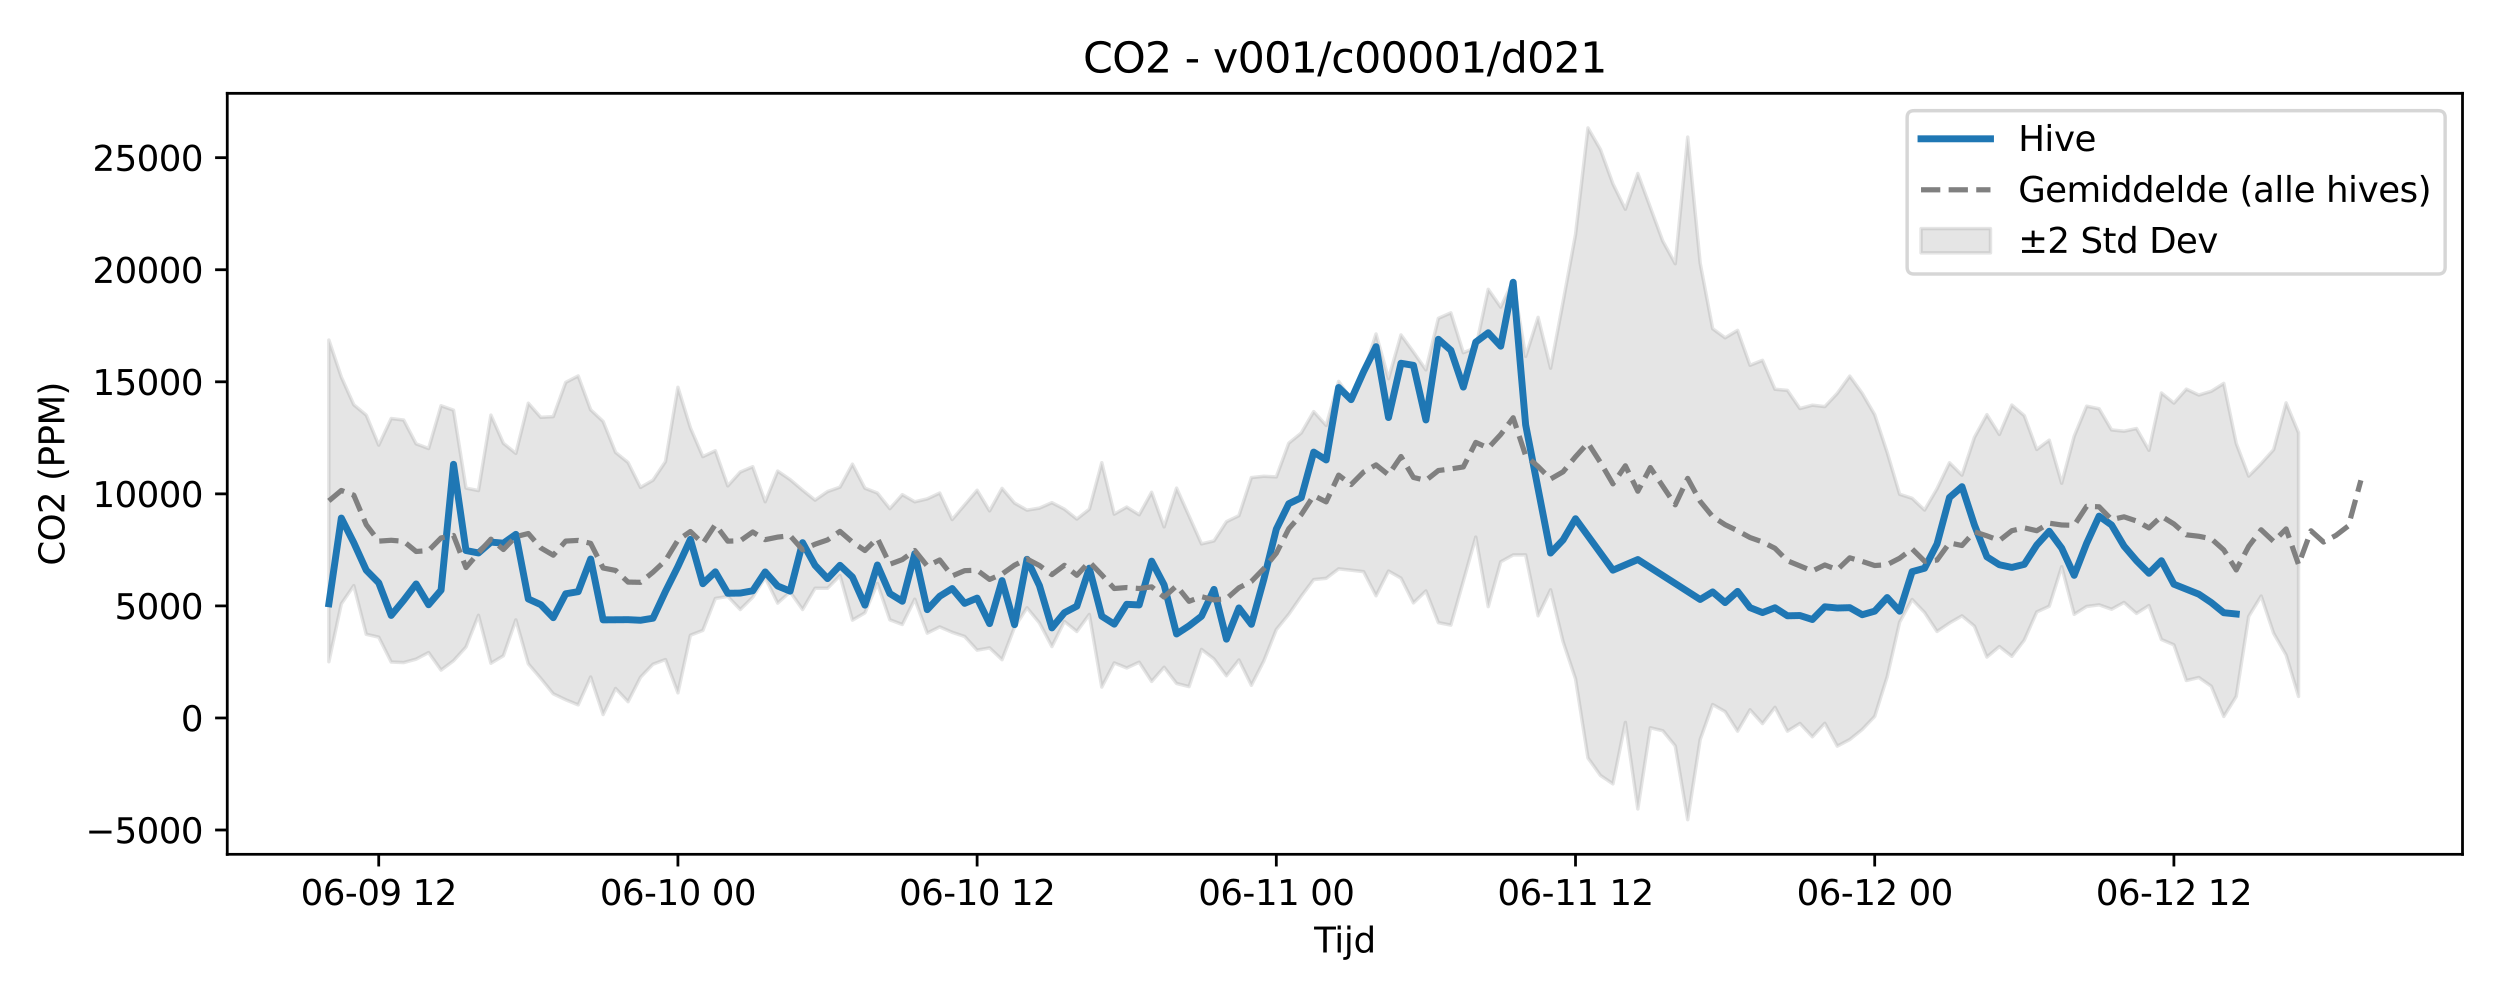 <?xml version="1.0" encoding="utf-8" standalone="no"?>
<!DOCTYPE svg PUBLIC "-//W3C//DTD SVG 1.1//EN"
  "http://www.w3.org/Graphics/SVG/1.1/DTD/svg11.dtd">
<svg xmlns:xlink="http://www.w3.org/1999/xlink" width="720pt" height="288pt" viewBox="0 0 720 288" xmlns="http://www.w3.org/2000/svg" version="1.1">
 <defs>
  <style type="text/css">*{stroke-linejoin: round; stroke-linecap: butt}</style>
 </defs>
 <g id="figure_1">
  <g id="patch_1">
   <path d="M 0 288 
L 720 288 
L 720 0 
L 0 0 
z
" style="fill: #ffffff"/>
  </g>
  <g id="axes_1">
   <g id="patch_2">
    <path d="M 65.45 246.04 
L 709.2 246.04 
L 709.2 26.88 
L 65.45 26.88 
z
" style="fill: #ffffff"/>
   </g>
   <g id="FillBetweenPolyCollection_1">
    <defs>
     <path id="m3c3fbca72d" d="M 94.711 -190.072 
L 94.711 -97.417 
L 98.302 -114.088 
L 101.892 -119.336 
L 105.482 -105.314 
L 109.073 -104.504 
L 112.663 -97.335 
L 116.253 -97.177 
L 119.844 -98.163 
L 123.434 -100.057 
L 127.025 -95.012 
L 130.615 -97.695 
L 134.205 -101.659 
L 137.796 -110.799 
L 141.386 -96.98 
L 144.976 -99.143 
L 148.567 -109.472 
L 152.157 -96.816 
L 155.747 -92.606 
L 159.338 -88.187 
L 162.928 -86.468 
L 166.518 -84.993 
L 170.109 -93.028 
L 173.699 -82.207 
L 177.289 -89.719 
L 180.88 -85.913 
L 184.47 -92.959 
L 188.06 -96.705 
L 191.651 -98.048 
L 195.241 -88.462 
L 198.832 -105.051 
L 202.422 -106.446 
L 206.012 -115.63 
L 209.603 -116.232 
L 213.193 -112.45 
L 216.783 -115.993 
L 220.374 -121.655 
L 223.964 -114.295 
L 227.554 -117.542 
L 231.145 -112.461 
L 234.735 -118.574 
L 238.325 -118.573 
L 241.916 -122.231 
L 245.506 -109.398 
L 249.096 -111.501 
L 252.687 -119.966 
L 256.277 -109.494 
L 259.868 -108.139 
L 263.458 -115.425 
L 267.048 -105.657 
L 270.639 -107.45 
L 274.229 -105.893 
L 277.819 -104.692 
L 281.41 -100.757 
L 285 -101.395 
L 288.59 -98.008 
L 292.181 -107.343 
L 295.771 -112.953 
L 299.361 -108.597 
L 302.952 -101.781 
L 306.542 -109.017 
L 310.132 -106.128 
L 313.723 -111.037 
L 317.313 -90.12 
L 320.904 -97.076 
L 324.494 -95.622 
L 328.084 -97.276 
L 331.675 -91.741 
L 335.265 -95.83 
L 338.855 -91.153 
L 342.446 -90.254 
L 346.036 -100.965 
L 349.626 -98.223 
L 353.217 -93.38 
L 356.807 -97.934 
L 360.397 -90.638 
L 363.988 -97.667 
L 367.578 -106.684 
L 371.168 -111.089 
L 374.759 -116.275 
L 378.349 -121.079 
L 381.939 -121.437 
L 385.53 -124.173 
L 389.12 -123.781 
L 392.711 -123.364 
L 396.301 -116.416 
L 399.891 -123.534 
L 403.482 -121.498 
L 407.072 -114.367 
L 410.662 -117.801 
L 414.253 -108.666 
L 417.843 -107.972 
L 421.433 -120.616 
L 425.024 -133.316 
L 428.614 -113.282 
L 432.204 -126.2 
L 435.795 -128.179 
L 439.385 -128.191 
L 442.975 -110.651 
L 446.566 -118.142 
L 450.156 -103.223 
L 453.747 -92.496 
L 457.337 -69.696 
L 460.927 -64.666 
L 464.518 -62.239 
L 468.108 -79.957 
L 471.698 -55.011 
L 475.289 -78.392 
L 478.879 -77.546 
L 482.469 -73.177 
L 486.06 -51.922 
L 489.65 -75.005 
L 493.24 -85.092 
L 496.831 -83.055 
L 500.421 -77.421 
L 504.011 -83.582 
L 507.602 -79.598 
L 511.192 -84.281 
L 514.782 -77.422 
L 518.373 -79.65 
L 521.963 -75.801 
L 525.554 -79.687 
L 529.144 -73.108 
L 532.734 -75.015 
L 536.325 -77.904 
L 539.915 -81.676 
L 543.505 -93.076 
L 547.096 -108.819 
L 550.686 -115.348 
L 554.276 -111.6 
L 557.867 -106.134 
L 561.457 -108.563 
L 565.047 -110.634 
L 568.638 -107.655 
L 572.228 -98.771 
L 575.818 -101.799 
L 579.409 -98.973 
L 582.999 -103.654 
L 586.59 -111.756 
L 590.18 -113.401 
L 593.77 -124.785 
L 597.361 -111.068 
L 600.951 -113.334 
L 604.541 -113.804 
L 608.132 -112.538 
L 611.722 -114.497 
L 615.312 -111.329 
L 618.903 -113.607 
L 622.493 -103.821 
L 626.083 -102.284 
L 629.674 -92.008 
L 633.264 -92.876 
L 636.854 -90.359 
L 640.445 -81.656 
L 644.035 -87.412 
L 647.625 -110.474 
L 651.216 -116.336 
L 654.806 -105.604 
L 658.397 -99.359 
L 661.987 -87.419 
L 661.987 -163.343 
L 661.987 -163.343 
L 658.397 -171.972 
L 654.806 -158.506 
L 651.216 -154.507 
L 647.625 -150.89 
L 644.035 -160.303 
L 640.445 -177.587 
L 636.854 -175.318 
L 633.264 -174.232 
L 629.674 -175.935 
L 626.083 -171.914 
L 622.493 -174.825 
L 618.903 -158.313 
L 615.312 -164.585 
L 611.722 -163.812 
L 608.132 -164.189 
L 604.541 -170.283 
L 600.951 -171.023 
L 597.361 -162.359 
L 593.77 -148.821 
L 590.18 -161.242 
L 586.59 -158.556 
L 582.999 -168.297 
L 579.409 -171.347 
L 575.818 -162.874 
L 572.228 -168.583 
L 568.638 -162.036 
L 565.047 -151.157 
L 561.457 -154.72 
L 557.867 -147.27 
L 554.276 -141.106 
L 550.686 -144.491 
L 547.096 -145.648 
L 543.505 -157.707 
L 539.915 -168.566 
L 536.325 -174.713 
L 532.734 -179.682 
L 529.144 -174.726 
L 525.554 -170.892 
L 521.963 -171.31 
L 518.373 -170.341 
L 514.782 -175.572 
L 511.192 -175.903 
L 507.602 -184.232 
L 504.011 -182.8 
L 500.421 -192.86 
L 496.831 -190.712 
L 493.24 -193.347 
L 489.65 -212.213 
L 486.06 -248.52 
L 482.469 -212.056 
L 478.879 -218.574 
L 475.289 -228.282 
L 471.698 -238.042 
L 468.108 -227.746 
L 464.518 -235.054 
L 460.927 -244.946 
L 457.337 -251.158 
L 453.747 -220.424 
L 450.156 -201.003 
L 446.566 -181.959 
L 442.975 -196.606 
L 439.385 -185.353 
L 435.795 -207.194 
L 432.204 -199.543 
L 428.614 -204.684 
L 425.024 -187.857 
L 421.433 -186.425 
L 417.843 -197.906 
L 414.253 -196.319 
L 410.662 -181.488 
L 407.072 -186.629 
L 403.482 -191.543 
L 399.891 -178.943 
L 396.301 -191.816 
L 392.711 -180.768 
L 389.12 -173.107 
L 385.53 -178.162 
L 381.939 -165.482 
L 378.349 -169.464 
L 374.759 -163.301 
L 371.168 -160.363 
L 367.578 -150.656 
L 363.988 -150.837 
L 360.397 -150.455 
L 356.807 -139.494 
L 353.217 -137.759 
L 349.626 -132.231 
L 346.036 -131.363 
L 342.446 -139.393 
L 338.855 -147.418 
L 335.265 -136.262 
L 331.675 -146.226 
L 328.084 -139.749 
L 324.494 -141.965 
L 320.904 -139.939 
L 317.313 -154.752 
L 313.723 -141.346 
L 310.132 -138.514 
L 306.542 -141.375 
L 302.952 -143.241 
L 299.361 -141.664 
L 295.771 -141.074 
L 292.181 -143.122 
L 288.59 -147.345 
L 285 -140.862 
L 281.41 -146.812 
L 277.819 -142.6 
L 274.229 -138.37 
L 270.639 -146.004 
L 267.048 -144.327 
L 263.458 -143.481 
L 259.868 -145.54 
L 256.277 -141.504 
L 252.687 -146.01 
L 249.096 -147.397 
L 245.506 -154.323 
L 241.916 -147.706 
L 238.325 -146.436 
L 234.735 -143.962 
L 231.145 -146.854 
L 227.554 -149.885 
L 223.964 -152.333 
L 220.374 -143.501 
L 216.783 -153.59 
L 213.193 -152.058 
L 209.603 -148.065 
L 206.012 -158.19 
L 202.422 -156.49 
L 198.832 -164.799 
L 195.241 -176.457 
L 191.651 -155.068 
L 188.06 -149.703 
L 184.47 -147.623 
L 180.88 -154.805 
L 177.289 -157.713 
L 173.699 -166.626 
L 170.109 -169.997 
L 166.518 -179.731 
L 162.928 -177.877 
L 159.338 -168.012 
L 155.747 -167.811 
L 152.157 -171.88 
L 148.567 -157.426 
L 144.976 -160.339 
L 141.386 -168.451 
L 137.796 -146.719 
L 134.205 -147.43 
L 130.615 -169.866 
L 127.025 -171.147 
L 123.434 -158.821 
L 119.844 -160.181 
L 116.253 -167.037 
L 112.663 -167.461 
L 109.073 -159.801 
L 105.482 -168.442 
L 101.892 -171.435 
L 98.302 -179.41 
L 94.711 -190.072 
z
" style="stroke: #808080; stroke-opacity: 0.2"/>
    </defs>
    <g clip-path="url(#pd962ab3c45)">
     <use xlink:href="#m3c3fbca72d" x="0" y="288" style="fill: #808080; fill-opacity: 0.2; stroke: #808080; stroke-opacity: 0.2"/>
    </g>
   </g>
   <g id="matplotlib.axis_1">
    <g id="xtick_1">
     <g id="line2d_1">
      <defs>
       <path id="m3e81b204ae" d="M 0 0 
L 0 3.5 
" style="stroke: #000000; stroke-width: 0.8"/>
      </defs>
      <g>
       <use xlink:href="#m3e81b204ae" x="109.073" y="246.04" style="stroke: #000000; stroke-width: 0.8"/>
      </g>
     </g>
     <g id="text_1">
      <!-- 06-09 12 -->
      <g transform="translate(86.592 260.638) scale(0.1 -0.1)">
       <defs>
        <path id="DejaVuSans-30" d="M 2034 4250 
Q 1547 4250 1301 3770 
Q 1056 3291 1056 2328 
Q 1056 1369 1301 889 
Q 1547 409 2034 409 
Q 2525 409 2770 889 
Q 3016 1369 3016 2328 
Q 3016 3291 2770 3770 
Q 2525 4250 2034 4250 
z
M 2034 4750 
Q 2819 4750 3233 4129 
Q 3647 3509 3647 2328 
Q 3647 1150 3233 529 
Q 2819 -91 2034 -91 
Q 1250 -91 836 529 
Q 422 1150 422 2328 
Q 422 3509 836 4129 
Q 1250 4750 2034 4750 
z
" transform="scale(0.016)"/>
        <path id="DejaVuSans-36" d="M 2113 2584 
Q 1688 2584 1439 2293 
Q 1191 2003 1191 1497 
Q 1191 994 1439 701 
Q 1688 409 2113 409 
Q 2538 409 2786 701 
Q 3034 994 3034 1497 
Q 3034 2003 2786 2293 
Q 2538 2584 2113 2584 
z
M 3366 4563 
L 3366 3988 
Q 3128 4100 2886 4159 
Q 2644 4219 2406 4219 
Q 1781 4219 1451 3797 
Q 1122 3375 1075 2522 
Q 1259 2794 1537 2939 
Q 1816 3084 2150 3084 
Q 2853 3084 3261 2657 
Q 3669 2231 3669 1497 
Q 3669 778 3244 343 
Q 2819 -91 2113 -91 
Q 1303 -91 875 529 
Q 447 1150 447 2328 
Q 447 3434 972 4092 
Q 1497 4750 2381 4750 
Q 2619 4750 2861 4703 
Q 3103 4656 3366 4563 
z
" transform="scale(0.016)"/>
        <path id="DejaVuSans-2d" d="M 313 2009 
L 1997 2009 
L 1997 1497 
L 313 1497 
L 313 2009 
z
" transform="scale(0.016)"/>
        <path id="DejaVuSans-39" d="M 703 97 
L 703 672 
Q 941 559 1184 500 
Q 1428 441 1663 441 
Q 2288 441 2617 861 
Q 2947 1281 2994 2138 
Q 2813 1869 2534 1725 
Q 2256 1581 1919 1581 
Q 1219 1581 811 2004 
Q 403 2428 403 3163 
Q 403 3881 828 4315 
Q 1253 4750 1959 4750 
Q 2769 4750 3195 4129 
Q 3622 3509 3622 2328 
Q 3622 1225 3098 567 
Q 2575 -91 1691 -91 
Q 1453 -91 1209 -44 
Q 966 3 703 97 
z
M 1959 2075 
Q 2384 2075 2632 2365 
Q 2881 2656 2881 3163 
Q 2881 3666 2632 3958 
Q 2384 4250 1959 4250 
Q 1534 4250 1286 3958 
Q 1038 3666 1038 3163 
Q 1038 2656 1286 2365 
Q 1534 2075 1959 2075 
z
" transform="scale(0.016)"/>
        <path id="DejaVuSans-20" transform="scale(0.016)"/>
        <path id="DejaVuSans-31" d="M 794 531 
L 1825 531 
L 1825 4091 
L 703 3866 
L 703 4441 
L 1819 4666 
L 2450 4666 
L 2450 531 
L 3481 531 
L 3481 0 
L 794 0 
L 794 531 
z
" transform="scale(0.016)"/>
        <path id="DejaVuSans-32" d="M 1228 531 
L 3431 531 
L 3431 0 
L 469 0 
L 469 531 
Q 828 903 1448 1529 
Q 2069 2156 2228 2338 
Q 2531 2678 2651 2914 
Q 2772 3150 2772 3378 
Q 2772 3750 2511 3984 
Q 2250 4219 1831 4219 
Q 1534 4219 1204 4116 
Q 875 4013 500 3803 
L 500 4441 
Q 881 4594 1212 4672 
Q 1544 4750 1819 4750 
Q 2544 4750 2975 4387 
Q 3406 4025 3406 3419 
Q 3406 3131 3298 2873 
Q 3191 2616 2906 2266 
Q 2828 2175 2409 1742 
Q 1991 1309 1228 531 
z
" transform="scale(0.016)"/>
       </defs>
       <use xlink:href="#DejaVuSans-30"/>
       <use xlink:href="#DejaVuSans-36" transform="translate(63.623 0)"/>
       <use xlink:href="#DejaVuSans-2d" transform="translate(127.246 0)"/>
       <use xlink:href="#DejaVuSans-30" transform="translate(163.33 0)"/>
       <use xlink:href="#DejaVuSans-39" transform="translate(226.953 0)"/>
       <use xlink:href="#DejaVuSans-20" transform="translate(290.576 0)"/>
       <use xlink:href="#DejaVuSans-31" transform="translate(322.363 0)"/>
       <use xlink:href="#DejaVuSans-32" transform="translate(385.986 0)"/>
      </g>
     </g>
    </g>
    <g id="xtick_2">
     <g id="line2d_2">
      <g>
       <use xlink:href="#m3e81b204ae" x="195.241" y="246.04" style="stroke: #000000; stroke-width: 0.8"/>
      </g>
     </g>
     <g id="text_2">
      <!-- 06-10 00 -->
      <g transform="translate(172.761 260.638) scale(0.1 -0.1)">
       <use xlink:href="#DejaVuSans-30"/>
       <use xlink:href="#DejaVuSans-36" transform="translate(63.623 0)"/>
       <use xlink:href="#DejaVuSans-2d" transform="translate(127.246 0)"/>
       <use xlink:href="#DejaVuSans-31" transform="translate(163.33 0)"/>
       <use xlink:href="#DejaVuSans-30" transform="translate(226.953 0)"/>
       <use xlink:href="#DejaVuSans-20" transform="translate(290.576 0)"/>
       <use xlink:href="#DejaVuSans-30" transform="translate(322.363 0)"/>
       <use xlink:href="#DejaVuSans-30" transform="translate(385.986 0)"/>
      </g>
     </g>
    </g>
    <g id="xtick_3">
     <g id="line2d_3">
      <g>
       <use xlink:href="#m3e81b204ae" x="281.41" y="246.04" style="stroke: #000000; stroke-width: 0.8"/>
      </g>
     </g>
     <g id="text_3">
      <!-- 06-10 12 -->
      <g transform="translate(258.929 260.638) scale(0.1 -0.1)">
       <use xlink:href="#DejaVuSans-30"/>
       <use xlink:href="#DejaVuSans-36" transform="translate(63.623 0)"/>
       <use xlink:href="#DejaVuSans-2d" transform="translate(127.246 0)"/>
       <use xlink:href="#DejaVuSans-31" transform="translate(163.33 0)"/>
       <use xlink:href="#DejaVuSans-30" transform="translate(226.953 0)"/>
       <use xlink:href="#DejaVuSans-20" transform="translate(290.576 0)"/>
       <use xlink:href="#DejaVuSans-31" transform="translate(322.363 0)"/>
       <use xlink:href="#DejaVuSans-32" transform="translate(385.986 0)"/>
      </g>
     </g>
    </g>
    <g id="xtick_4">
     <g id="line2d_4">
      <g>
       <use xlink:href="#m3e81b204ae" x="367.578" y="246.04" style="stroke: #000000; stroke-width: 0.8"/>
      </g>
     </g>
     <g id="text_4">
      <!-- 06-11 00 -->
      <g transform="translate(345.098 260.638) scale(0.1 -0.1)">
       <use xlink:href="#DejaVuSans-30"/>
       <use xlink:href="#DejaVuSans-36" transform="translate(63.623 0)"/>
       <use xlink:href="#DejaVuSans-2d" transform="translate(127.246 0)"/>
       <use xlink:href="#DejaVuSans-31" transform="translate(163.33 0)"/>
       <use xlink:href="#DejaVuSans-31" transform="translate(226.953 0)"/>
       <use xlink:href="#DejaVuSans-20" transform="translate(290.576 0)"/>
       <use xlink:href="#DejaVuSans-30" transform="translate(322.363 0)"/>
       <use xlink:href="#DejaVuSans-30" transform="translate(385.986 0)"/>
      </g>
     </g>
    </g>
    <g id="xtick_5">
     <g id="line2d_5">
      <g>
       <use xlink:href="#m3e81b204ae" x="453.747" y="246.04" style="stroke: #000000; stroke-width: 0.8"/>
      </g>
     </g>
     <g id="text_5">
      <!-- 06-11 12 -->
      <g transform="translate(431.266 260.638) scale(0.1 -0.1)">
       <use xlink:href="#DejaVuSans-30"/>
       <use xlink:href="#DejaVuSans-36" transform="translate(63.623 0)"/>
       <use xlink:href="#DejaVuSans-2d" transform="translate(127.246 0)"/>
       <use xlink:href="#DejaVuSans-31" transform="translate(163.33 0)"/>
       <use xlink:href="#DejaVuSans-31" transform="translate(226.953 0)"/>
       <use xlink:href="#DejaVuSans-20" transform="translate(290.576 0)"/>
       <use xlink:href="#DejaVuSans-31" transform="translate(322.363 0)"/>
       <use xlink:href="#DejaVuSans-32" transform="translate(385.986 0)"/>
      </g>
     </g>
    </g>
    <g id="xtick_6">
     <g id="line2d_6">
      <g>
       <use xlink:href="#m3e81b204ae" x="539.915" y="246.04" style="stroke: #000000; stroke-width: 0.8"/>
      </g>
     </g>
     <g id="text_6">
      <!-- 06-12 00 -->
      <g transform="translate(517.434 260.638) scale(0.1 -0.1)">
       <use xlink:href="#DejaVuSans-30"/>
       <use xlink:href="#DejaVuSans-36" transform="translate(63.623 0)"/>
       <use xlink:href="#DejaVuSans-2d" transform="translate(127.246 0)"/>
       <use xlink:href="#DejaVuSans-31" transform="translate(163.33 0)"/>
       <use xlink:href="#DejaVuSans-32" transform="translate(226.953 0)"/>
       <use xlink:href="#DejaVuSans-20" transform="translate(290.576 0)"/>
       <use xlink:href="#DejaVuSans-30" transform="translate(322.363 0)"/>
       <use xlink:href="#DejaVuSans-30" transform="translate(385.986 0)"/>
      </g>
     </g>
    </g>
    <g id="xtick_7">
     <g id="line2d_7">
      <g>
       <use xlink:href="#m3e81b204ae" x="626.083" y="246.04" style="stroke: #000000; stroke-width: 0.8"/>
      </g>
     </g>
     <g id="text_7">
      <!-- 06-12 12 -->
      <g transform="translate(603.603 260.638) scale(0.1 -0.1)">
       <use xlink:href="#DejaVuSans-30"/>
       <use xlink:href="#DejaVuSans-36" transform="translate(63.623 0)"/>
       <use xlink:href="#DejaVuSans-2d" transform="translate(127.246 0)"/>
       <use xlink:href="#DejaVuSans-31" transform="translate(163.33 0)"/>
       <use xlink:href="#DejaVuSans-32" transform="translate(226.953 0)"/>
       <use xlink:href="#DejaVuSans-20" transform="translate(290.576 0)"/>
       <use xlink:href="#DejaVuSans-31" transform="translate(322.363 0)"/>
       <use xlink:href="#DejaVuSans-32" transform="translate(385.986 0)"/>
      </g>
     </g>
    </g>
    <g id="text_8">
     <!-- Tijd -->
     <g transform="translate(378.475 274.317) scale(0.1 -0.1)">
      <defs>
       <path id="DejaVuSans-54" d="M -19 4666 
L 3928 4666 
L 3928 4134 
L 2272 4134 
L 2272 0 
L 1638 0 
L 1638 4134 
L -19 4134 
L -19 4666 
z
" transform="scale(0.016)"/>
       <path id="DejaVuSans-69" d="M 603 3500 
L 1178 3500 
L 1178 0 
L 603 0 
L 603 3500 
z
M 603 4863 
L 1178 4863 
L 1178 4134 
L 603 4134 
L 603 4863 
z
" transform="scale(0.016)"/>
       <path id="DejaVuSans-6a" d="M 603 3500 
L 1178 3500 
L 1178 -63 
Q 1178 -731 923 -1031 
Q 669 -1331 103 -1331 
L -116 -1331 
L -116 -844 
L 38 -844 
Q 366 -844 484 -692 
Q 603 -541 603 -63 
L 603 3500 
z
M 603 4863 
L 1178 4863 
L 1178 4134 
L 603 4134 
L 603 4863 
z
" transform="scale(0.016)"/>
       <path id="DejaVuSans-64" d="M 2906 2969 
L 2906 4863 
L 3481 4863 
L 3481 0 
L 2906 0 
L 2906 525 
Q 2725 213 2448 61 
Q 2172 -91 1784 -91 
Q 1150 -91 751 415 
Q 353 922 353 1747 
Q 353 2572 751 3078 
Q 1150 3584 1784 3584 
Q 2172 3584 2448 3432 
Q 2725 3281 2906 2969 
z
M 947 1747 
Q 947 1113 1208 752 
Q 1469 391 1925 391 
Q 2381 391 2643 752 
Q 2906 1113 2906 1747 
Q 2906 2381 2643 2742 
Q 2381 3103 1925 3103 
Q 1469 3103 1208 2742 
Q 947 2381 947 1747 
z
" transform="scale(0.016)"/>
      </defs>
      <use xlink:href="#DejaVuSans-54"/>
      <use xlink:href="#DejaVuSans-69" transform="translate(57.959 0)"/>
      <use xlink:href="#DejaVuSans-6a" transform="translate(85.742 0)"/>
      <use xlink:href="#DejaVuSans-64" transform="translate(113.525 0)"/>
     </g>
    </g>
   </g>
   <g id="matplotlib.axis_2">
    <g id="ytick_1">
     <g id="line2d_8">
      <defs>
       <path id="mc2ca4bfdac" d="M 0 0 
L -3.5 0 
" style="stroke: #000000; stroke-width: 0.8"/>
      </defs>
      <g>
       <use xlink:href="#mc2ca4bfdac" x="65.45" y="239.047" style="stroke: #000000; stroke-width: 0.8"/>
      </g>
     </g>
     <g id="text_9">
      <!-- −5000 -->
      <g transform="translate(24.62 242.846) scale(0.1 -0.1)">
       <defs>
        <path id="DejaVuSans-2212" d="M 678 2272 
L 4684 2272 
L 4684 1741 
L 678 1741 
L 678 2272 
z
" transform="scale(0.016)"/>
        <path id="DejaVuSans-35" d="M 691 4666 
L 3169 4666 
L 3169 4134 
L 1269 4134 
L 1269 2991 
Q 1406 3038 1543 3061 
Q 1681 3084 1819 3084 
Q 2600 3084 3056 2656 
Q 3513 2228 3513 1497 
Q 3513 744 3044 326 
Q 2575 -91 1722 -91 
Q 1428 -91 1123 -41 
Q 819 9 494 109 
L 494 744 
Q 775 591 1075 516 
Q 1375 441 1709 441 
Q 2250 441 2565 725 
Q 2881 1009 2881 1497 
Q 2881 1984 2565 2268 
Q 2250 2553 1709 2553 
Q 1456 2553 1204 2497 
Q 953 2441 691 2322 
L 691 4666 
z
" transform="scale(0.016)"/>
       </defs>
       <use xlink:href="#DejaVuSans-2212"/>
       <use xlink:href="#DejaVuSans-35" transform="translate(83.789 0)"/>
       <use xlink:href="#DejaVuSans-30" transform="translate(147.412 0)"/>
       <use xlink:href="#DejaVuSans-30" transform="translate(211.035 0)"/>
       <use xlink:href="#DejaVuSans-30" transform="translate(274.658 0)"/>
      </g>
     </g>
    </g>
    <g id="ytick_2">
     <g id="line2d_9">
      <g>
       <use xlink:href="#mc2ca4bfdac" x="65.45" y="206.774" style="stroke: #000000; stroke-width: 0.8"/>
      </g>
     </g>
     <g id="text_10">
      <!-- 0 -->
      <g transform="translate(52.087 210.573) scale(0.1 -0.1)">
       <use xlink:href="#DejaVuSans-30"/>
      </g>
     </g>
    </g>
    <g id="ytick_3">
     <g id="line2d_10">
      <g>
       <use xlink:href="#mc2ca4bfdac" x="65.45" y="174.5" style="stroke: #000000; stroke-width: 0.8"/>
      </g>
     </g>
     <g id="text_11">
      <!-- 5000 -->
      <g transform="translate(33 178.299) scale(0.1 -0.1)">
       <use xlink:href="#DejaVuSans-35"/>
       <use xlink:href="#DejaVuSans-30" transform="translate(63.623 0)"/>
       <use xlink:href="#DejaVuSans-30" transform="translate(127.246 0)"/>
       <use xlink:href="#DejaVuSans-30" transform="translate(190.869 0)"/>
      </g>
     </g>
    </g>
    <g id="ytick_4">
     <g id="line2d_11">
      <g>
       <use xlink:href="#mc2ca4bfdac" x="65.45" y="142.227" style="stroke: #000000; stroke-width: 0.8"/>
      </g>
     </g>
     <g id="text_12">
      <!-- 10000 -->
      <g transform="translate(26.637 146.026) scale(0.1 -0.1)">
       <use xlink:href="#DejaVuSans-31"/>
       <use xlink:href="#DejaVuSans-30" transform="translate(63.623 0)"/>
       <use xlink:href="#DejaVuSans-30" transform="translate(127.246 0)"/>
       <use xlink:href="#DejaVuSans-30" transform="translate(190.869 0)"/>
       <use xlink:href="#DejaVuSans-30" transform="translate(254.492 0)"/>
      </g>
     </g>
    </g>
    <g id="ytick_5">
     <g id="line2d_12">
      <g>
       <use xlink:href="#mc2ca4bfdac" x="65.45" y="109.953" style="stroke: #000000; stroke-width: 0.8"/>
      </g>
     </g>
     <g id="text_13">
      <!-- 15000 -->
      <g transform="translate(26.637 113.752) scale(0.1 -0.1)">
       <use xlink:href="#DejaVuSans-31"/>
       <use xlink:href="#DejaVuSans-35" transform="translate(63.623 0)"/>
       <use xlink:href="#DejaVuSans-30" transform="translate(127.246 0)"/>
       <use xlink:href="#DejaVuSans-30" transform="translate(190.869 0)"/>
       <use xlink:href="#DejaVuSans-30" transform="translate(254.492 0)"/>
      </g>
     </g>
    </g>
    <g id="ytick_6">
     <g id="line2d_13">
      <g>
       <use xlink:href="#mc2ca4bfdac" x="65.45" y="77.679" style="stroke: #000000; stroke-width: 0.8"/>
      </g>
     </g>
     <g id="text_14">
      <!-- 20000 -->
      <g transform="translate(26.637 81.479) scale(0.1 -0.1)">
       <use xlink:href="#DejaVuSans-32"/>
       <use xlink:href="#DejaVuSans-30" transform="translate(63.623 0)"/>
       <use xlink:href="#DejaVuSans-30" transform="translate(127.246 0)"/>
       <use xlink:href="#DejaVuSans-30" transform="translate(190.869 0)"/>
       <use xlink:href="#DejaVuSans-30" transform="translate(254.492 0)"/>
      </g>
     </g>
    </g>
    <g id="ytick_7">
     <g id="line2d_14">
      <g>
       <use xlink:href="#mc2ca4bfdac" x="65.45" y="45.406" style="stroke: #000000; stroke-width: 0.8"/>
      </g>
     </g>
     <g id="text_15">
      <!-- 25000 -->
      <g transform="translate(26.637 49.205) scale(0.1 -0.1)">
       <use xlink:href="#DejaVuSans-32"/>
       <use xlink:href="#DejaVuSans-35" transform="translate(63.623 0)"/>
       <use xlink:href="#DejaVuSans-30" transform="translate(127.246 0)"/>
       <use xlink:href="#DejaVuSans-30" transform="translate(190.869 0)"/>
       <use xlink:href="#DejaVuSans-30" transform="translate(254.492 0)"/>
      </g>
     </g>
    </g>
    <g id="text_16">
     <!-- CO2 (PPM) -->
     <g transform="translate(18.541 162.903) rotate(-90) scale(0.1 -0.1)">
      <defs>
       <path id="DejaVuSans-43" d="M 4122 4306 
L 4122 3641 
Q 3803 3938 3442 4084 
Q 3081 4231 2675 4231 
Q 1875 4231 1450 3742 
Q 1025 3253 1025 2328 
Q 1025 1406 1450 917 
Q 1875 428 2675 428 
Q 3081 428 3442 575 
Q 3803 722 4122 1019 
L 4122 359 
Q 3791 134 3420 21 
Q 3050 -91 2638 -91 
Q 1578 -91 968 557 
Q 359 1206 359 2328 
Q 359 3453 968 4101 
Q 1578 4750 2638 4750 
Q 3056 4750 3426 4639 
Q 3797 4528 4122 4306 
z
" transform="scale(0.016)"/>
       <path id="DejaVuSans-4f" d="M 2522 4238 
Q 1834 4238 1429 3725 
Q 1025 3213 1025 2328 
Q 1025 1447 1429 934 
Q 1834 422 2522 422 
Q 3209 422 3611 934 
Q 4013 1447 4013 2328 
Q 4013 3213 3611 3725 
Q 3209 4238 2522 4238 
z
M 2522 4750 
Q 3503 4750 4090 4092 
Q 4678 3434 4678 2328 
Q 4678 1225 4090 567 
Q 3503 -91 2522 -91 
Q 1538 -91 948 565 
Q 359 1222 359 2328 
Q 359 3434 948 4092 
Q 1538 4750 2522 4750 
z
" transform="scale(0.016)"/>
       <path id="DejaVuSans-28" d="M 1984 4856 
Q 1566 4138 1362 3434 
Q 1159 2731 1159 2009 
Q 1159 1288 1364 580 
Q 1569 -128 1984 -844 
L 1484 -844 
Q 1016 -109 783 600 
Q 550 1309 550 2009 
Q 550 2706 781 3412 
Q 1013 4119 1484 4856 
L 1984 4856 
z
" transform="scale(0.016)"/>
       <path id="DejaVuSans-50" d="M 1259 4147 
L 1259 2394 
L 2053 2394 
Q 2494 2394 2734 2622 
Q 2975 2850 2975 3272 
Q 2975 3691 2734 3919 
Q 2494 4147 2053 4147 
L 1259 4147 
z
M 628 4666 
L 2053 4666 
Q 2838 4666 3239 4311 
Q 3641 3956 3641 3272 
Q 3641 2581 3239 2228 
Q 2838 1875 2053 1875 
L 1259 1875 
L 1259 0 
L 628 0 
L 628 4666 
z
" transform="scale(0.016)"/>
       <path id="DejaVuSans-4d" d="M 628 4666 
L 1569 4666 
L 2759 1491 
L 3956 4666 
L 4897 4666 
L 4897 0 
L 4281 0 
L 4281 4097 
L 3078 897 
L 2444 897 
L 1241 4097 
L 1241 0 
L 628 0 
L 628 4666 
z
" transform="scale(0.016)"/>
       <path id="DejaVuSans-29" d="M 513 4856 
L 1013 4856 
Q 1481 4119 1714 3412 
Q 1947 2706 1947 2009 
Q 1947 1309 1714 600 
Q 1481 -109 1013 -844 
L 513 -844 
Q 928 -128 1133 580 
Q 1338 1288 1338 2009 
Q 1338 2731 1133 3434 
Q 928 4138 513 4856 
z
" transform="scale(0.016)"/>
      </defs>
      <use xlink:href="#DejaVuSans-43"/>
      <use xlink:href="#DejaVuSans-4f" transform="translate(69.824 0)"/>
      <use xlink:href="#DejaVuSans-32" transform="translate(148.535 0)"/>
      <use xlink:href="#DejaVuSans-20" transform="translate(212.158 0)"/>
      <use xlink:href="#DejaVuSans-28" transform="translate(243.945 0)"/>
      <use xlink:href="#DejaVuSans-50" transform="translate(282.959 0)"/>
      <use xlink:href="#DejaVuSans-50" transform="translate(343.262 0)"/>
      <use xlink:href="#DejaVuSans-4d" transform="translate(403.564 0)"/>
      <use xlink:href="#DejaVuSans-29" transform="translate(489.844 0)"/>
     </g>
    </g>
   </g>
   <g id="line2d_15">
    <path d="M 94.711 173.88 
L 98.302 149.208 
L 101.892 156.309 
L 105.482 164.213 
L 109.073 167.852 
L 112.663 177.237 
L 116.253 172.895 
L 119.844 168.185 
L 123.434 174.162 
L 127.025 169.962 
L 130.615 133.728 
L 134.205 158.55 
L 137.796 159.254 
L 141.386 156.126 
L 144.976 156.436 
L 148.567 153.899 
L 152.157 172.508 
L 155.747 174.139 
L 159.338 177.887 
L 162.928 171.008 
L 166.518 170.399 
L 170.109 161.005 
L 173.699 178.521 
L 180.88 178.463 
L 184.47 178.638 
L 188.06 178.046 
L 191.651 170.337 
L 195.241 163.153 
L 198.832 155.338 
L 202.422 168.11 
L 206.012 164.687 
L 209.603 170.86 
L 213.193 170.808 
L 216.783 170.152 
L 220.374 164.717 
L 223.964 168.77 
L 227.554 170.244 
L 231.145 156.293 
L 234.735 162.819 
L 238.325 166.632 
L 241.916 162.815 
L 245.506 166.201 
L 249.096 174.272 
L 252.687 162.722 
L 256.277 170.944 
L 259.868 173.162 
L 263.458 159.458 
L 267.048 175.576 
L 270.639 171.725 
L 274.229 169.502 
L 277.819 173.766 
L 281.41 172.256 
L 285 179.601 
L 288.59 167.217 
L 292.181 179.894 
L 295.771 161.087 
L 299.361 168.667 
L 302.952 180.828 
L 306.542 176.449 
L 310.132 174.575 
L 313.723 163.639 
L 317.313 177.467 
L 320.904 179.754 
L 324.494 174.037 
L 328.084 174.225 
L 331.675 161.616 
L 335.265 168.448 
L 338.855 182.584 
L 342.446 180.238 
L 346.036 177.471 
L 349.626 169.749 
L 353.217 184.075 
L 356.807 175.092 
L 360.397 179.795 
L 363.988 166.836 
L 367.578 152.395 
L 371.168 145.073 
L 374.759 143.32 
L 378.349 130.206 
L 381.939 132.461 
L 385.53 111.603 
L 389.12 115.097 
L 392.711 107.061 
L 396.301 99.845 
L 399.891 120.248 
L 403.482 104.621 
L 407.072 105.217 
L 410.662 120.941 
L 414.253 97.719 
L 417.843 100.876 
L 421.433 111.483 
L 425.024 98.522 
L 428.614 95.837 
L 432.204 99.7 
L 435.795 81.297 
L 439.385 122.346 
L 446.566 159.273 
L 450.156 155.501 
L 453.747 149.398 
L 464.518 164.208 
L 471.698 161.152 
L 489.65 172.648 
L 493.24 170.472 
L 496.831 173.545 
L 500.421 170.327 
L 504.011 175.001 
L 507.602 176.424 
L 511.192 175.038 
L 514.782 177.349 
L 518.373 177.271 
L 521.963 178.42 
L 525.554 174.756 
L 529.144 175.105 
L 532.734 175.008 
L 536.325 177.041 
L 539.915 176.015 
L 543.505 172.099 
L 547.096 176.021 
L 550.686 164.647 
L 554.276 163.653 
L 557.867 156.653 
L 561.457 143.269 
L 565.047 140.167 
L 568.638 151.205 
L 572.228 160.369 
L 575.818 162.646 
L 579.409 163.419 
L 582.999 162.531 
L 586.59 156.969 
L 590.18 153.002 
L 593.77 157.866 
L 597.361 165.692 
L 600.951 156.474 
L 604.541 148.647 
L 608.132 151.199 
L 611.722 157.285 
L 615.312 161.481 
L 618.903 165.1 
L 622.493 161.49 
L 626.083 168.252 
L 633.264 171.126 
L 636.854 173.542 
L 640.445 176.464 
L 644.035 176.83 
L 644.035 176.83 
" clip-path="url(#pd962ab3c45)" style="fill: none; stroke: #1f77b4; stroke-width: 2; stroke-linecap: square"/>
   </g>
   <g id="line2d_16">
    <path d="M 94.711 144.256 
L 98.302 141.251 
L 101.892 142.615 
L 105.482 151.122 
L 109.073 155.847 
L 112.663 155.602 
L 116.253 155.893 
L 119.844 158.828 
L 123.434 158.561 
L 127.025 154.92 
L 130.615 154.219 
L 134.205 163.456 
L 137.796 159.241 
L 141.386 155.285 
L 144.976 158.259 
L 148.567 154.551 
L 152.157 153.652 
L 155.747 157.792 
L 159.338 159.9 
L 162.928 155.828 
L 166.518 155.638 
L 170.109 156.487 
L 173.699 163.583 
L 177.289 164.284 
L 180.88 167.641 
L 184.47 167.709 
L 188.06 164.796 
L 191.651 161.442 
L 195.241 155.541 
L 198.832 153.075 
L 202.422 156.532 
L 206.012 151.09 
L 209.603 155.851 
L 213.193 155.746 
L 216.783 153.209 
L 220.374 155.422 
L 223.964 154.686 
L 227.554 154.287 
L 231.145 158.343 
L 234.735 156.732 
L 238.325 155.496 
L 241.916 153.032 
L 245.506 156.14 
L 249.096 158.551 
L 252.687 155.012 
L 256.277 162.501 
L 259.868 161.161 
L 263.458 158.547 
L 267.048 163.008 
L 270.639 161.273 
L 274.229 165.869 
L 277.819 164.354 
L 281.41 164.215 
L 285 166.871 
L 288.59 165.324 
L 292.181 162.768 
L 295.771 160.986 
L 299.361 162.87 
L 302.952 165.489 
L 306.542 162.804 
L 310.132 165.679 
L 313.723 161.809 
L 317.313 165.564 
L 320.904 169.493 
L 324.494 169.206 
L 328.084 169.488 
L 331.675 169.016 
L 335.265 171.954 
L 338.855 168.715 
L 342.446 173.177 
L 346.036 171.836 
L 349.626 172.773 
L 353.217 172.431 
L 356.807 169.286 
L 360.397 167.453 
L 363.988 163.748 
L 367.578 159.33 
L 371.168 152.274 
L 374.759 148.212 
L 378.349 142.729 
L 381.939 144.54 
L 385.53 136.833 
L 389.12 139.556 
L 392.711 135.934 
L 396.301 133.884 
L 399.891 136.761 
L 403.482 131.479 
L 407.072 137.502 
L 410.662 138.356 
L 414.253 135.508 
L 417.843 135.061 
L 421.433 134.479 
L 425.024 127.414 
L 428.614 129.017 
L 432.204 125.129 
L 435.795 120.314 
L 439.385 131.228 
L 442.975 134.372 
L 446.566 137.95 
L 450.156 135.887 
L 453.747 131.54 
L 457.337 127.573 
L 460.927 133.194 
L 464.518 139.353 
L 468.108 134.149 
L 471.698 141.473 
L 475.289 134.663 
L 482.469 145.384 
L 486.06 137.779 
L 489.65 144.391 
L 493.24 148.78 
L 496.831 151.116 
L 500.421 152.86 
L 504.011 154.809 
L 507.602 156.085 
L 511.192 157.908 
L 514.782 161.503 
L 521.963 164.445 
L 525.554 162.711 
L 529.144 164.083 
L 532.734 160.652 
L 536.325 161.692 
L 539.915 162.879 
L 543.505 162.608 
L 547.096 160.767 
L 550.686 158.081 
L 554.276 161.647 
L 557.867 161.298 
L 561.457 156.359 
L 565.047 157.105 
L 568.638 153.155 
L 572.228 154.323 
L 575.818 155.664 
L 579.409 152.84 
L 582.999 152.024 
L 586.59 152.844 
L 590.18 150.679 
L 593.77 151.197 
L 597.361 151.286 
L 600.951 145.822 
L 604.541 145.956 
L 608.132 149.637 
L 611.722 148.846 
L 615.312 150.043 
L 618.903 152.04 
L 622.493 148.677 
L 626.083 150.901 
L 629.674 154.028 
L 633.264 154.446 
L 636.854 155.161 
L 640.445 158.379 
L 644.035 164.143 
L 647.625 157.318 
L 651.216 152.578 
L 654.806 155.945 
L 658.397 152.334 
L 661.987 162.619 
L 665.577 152.874 
L 669.168 156.107 
L 672.758 154.187 
L 676.348 151.44 
L 679.939 138.331 
L 679.939 138.331 
" clip-path="url(#pd962ab3c45)" style="fill: none; stroke-dasharray: 5.55,2.4; stroke-dashoffset: 0; stroke: #808080; stroke-width: 1.5"/>
   </g>
   <g id="patch_3">
    <path d="M 65.45 246.04 
L 65.45 26.88 
" style="fill: none; stroke: #000000; stroke-width: 0.8; stroke-linejoin: miter; stroke-linecap: square"/>
   </g>
   <g id="patch_4">
    <path d="M 709.2 246.04 
L 709.2 26.88 
" style="fill: none; stroke: #000000; stroke-width: 0.8; stroke-linejoin: miter; stroke-linecap: square"/>
   </g>
   <g id="patch_5">
    <path d="M 65.45 246.04 
L 709.2 246.04 
" style="fill: none; stroke: #000000; stroke-width: 0.8; stroke-linejoin: miter; stroke-linecap: square"/>
   </g>
   <g id="patch_6">
    <path d="M 65.45 26.88 
L 709.2 26.88 
" style="fill: none; stroke: #000000; stroke-width: 0.8; stroke-linejoin: miter; stroke-linecap: square"/>
   </g>
   <g id="text_17">
    <!-- CO2 - v001/c00001/d021 -->
    <g transform="translate(311.922 20.88) scale(0.12 -0.12)">
     <defs>
      <path id="DejaVuSans-76" d="M 191 3500 
L 800 3500 
L 1894 563 
L 2988 3500 
L 3597 3500 
L 2284 0 
L 1503 0 
L 191 3500 
z
" transform="scale(0.016)"/>
      <path id="DejaVuSans-2f" d="M 1625 4666 
L 2156 4666 
L 531 -594 
L 0 -594 
L 1625 4666 
z
" transform="scale(0.016)"/>
      <path id="DejaVuSans-63" d="M 3122 3366 
L 3122 2828 
Q 2878 2963 2633 3030 
Q 2388 3097 2138 3097 
Q 1578 3097 1268 2742 
Q 959 2388 959 1747 
Q 959 1106 1268 751 
Q 1578 397 2138 397 
Q 2388 397 2633 464 
Q 2878 531 3122 666 
L 3122 134 
Q 2881 22 2623 -34 
Q 2366 -91 2075 -91 
Q 1284 -91 818 406 
Q 353 903 353 1747 
Q 353 2603 823 3093 
Q 1294 3584 2113 3584 
Q 2378 3584 2631 3529 
Q 2884 3475 3122 3366 
z
" transform="scale(0.016)"/>
     </defs>
     <use xlink:href="#DejaVuSans-43"/>
     <use xlink:href="#DejaVuSans-4f" transform="translate(69.824 0)"/>
     <use xlink:href="#DejaVuSans-32" transform="translate(148.535 0)"/>
     <use xlink:href="#DejaVuSans-20" transform="translate(212.158 0)"/>
     <use xlink:href="#DejaVuSans-2d" transform="translate(243.945 0)"/>
     <use xlink:href="#DejaVuSans-20" transform="translate(280.029 0)"/>
     <use xlink:href="#DejaVuSans-76" transform="translate(311.816 0)"/>
     <use xlink:href="#DejaVuSans-30" transform="translate(370.996 0)"/>
     <use xlink:href="#DejaVuSans-30" transform="translate(434.619 0)"/>
     <use xlink:href="#DejaVuSans-31" transform="translate(498.242 0)"/>
     <use xlink:href="#DejaVuSans-2f" transform="translate(561.865 0)"/>
     <use xlink:href="#DejaVuSans-63" transform="translate(595.557 0)"/>
     <use xlink:href="#DejaVuSans-30" transform="translate(650.537 0)"/>
     <use xlink:href="#DejaVuSans-30" transform="translate(714.16 0)"/>
     <use xlink:href="#DejaVuSans-30" transform="translate(777.783 0)"/>
     <use xlink:href="#DejaVuSans-30" transform="translate(841.406 0)"/>
     <use xlink:href="#DejaVuSans-31" transform="translate(905.029 0)"/>
     <use xlink:href="#DejaVuSans-2f" transform="translate(968.652 0)"/>
     <use xlink:href="#DejaVuSans-64" transform="translate(1002.344 0)"/>
     <use xlink:href="#DejaVuSans-30" transform="translate(1065.82 0)"/>
     <use xlink:href="#DejaVuSans-32" transform="translate(1129.443 0)"/>
     <use xlink:href="#DejaVuSans-31" transform="translate(1193.066 0)"/>
    </g>
   </g>
   <g id="legend_1">
    <g id="patch_7">
     <path d="M 551.256 78.914 
L 702.2 78.914 
Q 704.2 78.914 704.2 76.914 
L 704.2 33.88 
Q 704.2 31.88 702.2 31.88 
L 551.256 31.88 
Q 549.256 31.88 549.256 33.88 
L 549.256 76.914 
Q 549.256 78.914 551.256 78.914 
z
" style="fill: #ffffff; opacity: 0.8; stroke: #cccccc; stroke-linejoin: miter"/>
    </g>
    <g id="line2d_17">
     <path d="M 553.256 39.978 
L 563.256 39.978 
L 573.256 39.978 
" style="fill: none; stroke: #1f77b4; stroke-width: 2; stroke-linecap: square"/>
    </g>
    <g id="text_18">
     <!-- Hive -->
     <g transform="translate(581.256 43.478) scale(0.1 -0.1)">
      <defs>
       <path id="DejaVuSans-48" d="M 628 4666 
L 1259 4666 
L 1259 2753 
L 3553 2753 
L 3553 4666 
L 4184 4666 
L 4184 0 
L 3553 0 
L 3553 2222 
L 1259 2222 
L 1259 0 
L 628 0 
L 628 4666 
z
" transform="scale(0.016)"/>
       <path id="DejaVuSans-65" d="M 3597 1894 
L 3597 1613 
L 953 1613 
Q 991 1019 1311 708 
Q 1631 397 2203 397 
Q 2534 397 2845 478 
Q 3156 559 3463 722 
L 3463 178 
Q 3153 47 2828 -22 
Q 2503 -91 2169 -91 
Q 1331 -91 842 396 
Q 353 884 353 1716 
Q 353 2575 817 3079 
Q 1281 3584 2069 3584 
Q 2775 3584 3186 3129 
Q 3597 2675 3597 1894 
z
M 3022 2063 
Q 3016 2534 2758 2815 
Q 2500 3097 2075 3097 
Q 1594 3097 1305 2825 
Q 1016 2553 972 2059 
L 3022 2063 
z
" transform="scale(0.016)"/>
      </defs>
      <use xlink:href="#DejaVuSans-48"/>
      <use xlink:href="#DejaVuSans-69" transform="translate(75.195 0)"/>
      <use xlink:href="#DejaVuSans-76" transform="translate(102.979 0)"/>
      <use xlink:href="#DejaVuSans-65" transform="translate(162.158 0)"/>
     </g>
    </g>
    <g id="line2d_18">
     <path d="M 553.256 54.657 
L 563.256 54.657 
L 573.256 54.657 
" style="fill: none; stroke-dasharray: 5.55,2.4; stroke-dashoffset: 0; stroke: #808080; stroke-width: 1.5"/>
    </g>
    <g id="text_19">
     <!-- Gemiddelde (alle hives) -->
     <g transform="translate(581.256 58.157) scale(0.1 -0.1)">
      <defs>
       <path id="DejaVuSans-47" d="M 3809 666 
L 3809 1919 
L 2778 1919 
L 2778 2438 
L 4434 2438 
L 4434 434 
Q 4069 175 3628 42 
Q 3188 -91 2688 -91 
Q 1594 -91 976 548 
Q 359 1188 359 2328 
Q 359 3472 976 4111 
Q 1594 4750 2688 4750 
Q 3144 4750 3555 4637 
Q 3966 4525 4313 4306 
L 4313 3634 
Q 3963 3931 3569 4081 
Q 3175 4231 2741 4231 
Q 1884 4231 1454 3753 
Q 1025 3275 1025 2328 
Q 1025 1384 1454 906 
Q 1884 428 2741 428 
Q 3075 428 3337 486 
Q 3600 544 3809 666 
z
" transform="scale(0.016)"/>
       <path id="DejaVuSans-6d" d="M 3328 2828 
Q 3544 3216 3844 3400 
Q 4144 3584 4550 3584 
Q 5097 3584 5394 3201 
Q 5691 2819 5691 2113 
L 5691 0 
L 5113 0 
L 5113 2094 
Q 5113 2597 4934 2840 
Q 4756 3084 4391 3084 
Q 3944 3084 3684 2787 
Q 3425 2491 3425 1978 
L 3425 0 
L 2847 0 
L 2847 2094 
Q 2847 2600 2669 2842 
Q 2491 3084 2119 3084 
Q 1678 3084 1418 2786 
Q 1159 2488 1159 1978 
L 1159 0 
L 581 0 
L 581 3500 
L 1159 3500 
L 1159 2956 
Q 1356 3278 1631 3431 
Q 1906 3584 2284 3584 
Q 2666 3584 2933 3390 
Q 3200 3197 3328 2828 
z
" transform="scale(0.016)"/>
       <path id="DejaVuSans-6c" d="M 603 4863 
L 1178 4863 
L 1178 0 
L 603 0 
L 603 4863 
z
" transform="scale(0.016)"/>
       <path id="DejaVuSans-61" d="M 2194 1759 
Q 1497 1759 1228 1600 
Q 959 1441 959 1056 
Q 959 750 1161 570 
Q 1363 391 1709 391 
Q 2188 391 2477 730 
Q 2766 1069 2766 1631 
L 2766 1759 
L 2194 1759 
z
M 3341 1997 
L 3341 0 
L 2766 0 
L 2766 531 
Q 2569 213 2275 61 
Q 1981 -91 1556 -91 
Q 1019 -91 701 211 
Q 384 513 384 1019 
Q 384 1609 779 1909 
Q 1175 2209 1959 2209 
L 2766 2209 
L 2766 2266 
Q 2766 2663 2505 2880 
Q 2244 3097 1772 3097 
Q 1472 3097 1187 3025 
Q 903 2953 641 2809 
L 641 3341 
Q 956 3463 1253 3523 
Q 1550 3584 1831 3584 
Q 2591 3584 2966 3190 
Q 3341 2797 3341 1997 
z
" transform="scale(0.016)"/>
       <path id="DejaVuSans-68" d="M 3513 2113 
L 3513 0 
L 2938 0 
L 2938 2094 
Q 2938 2591 2744 2837 
Q 2550 3084 2163 3084 
Q 1697 3084 1428 2787 
Q 1159 2491 1159 1978 
L 1159 0 
L 581 0 
L 581 4863 
L 1159 4863 
L 1159 2956 
Q 1366 3272 1645 3428 
Q 1925 3584 2291 3584 
Q 2894 3584 3203 3211 
Q 3513 2838 3513 2113 
z
" transform="scale(0.016)"/>
       <path id="DejaVuSans-73" d="M 2834 3397 
L 2834 2853 
Q 2591 2978 2328 3040 
Q 2066 3103 1784 3103 
Q 1356 3103 1142 2972 
Q 928 2841 928 2578 
Q 928 2378 1081 2264 
Q 1234 2150 1697 2047 
L 1894 2003 
Q 2506 1872 2764 1633 
Q 3022 1394 3022 966 
Q 3022 478 2636 193 
Q 2250 -91 1575 -91 
Q 1294 -91 989 -36 
Q 684 19 347 128 
L 347 722 
Q 666 556 975 473 
Q 1284 391 1588 391 
Q 1994 391 2212 530 
Q 2431 669 2431 922 
Q 2431 1156 2273 1281 
Q 2116 1406 1581 1522 
L 1381 1569 
Q 847 1681 609 1914 
Q 372 2147 372 2553 
Q 372 3047 722 3315 
Q 1072 3584 1716 3584 
Q 2034 3584 2315 3537 
Q 2597 3491 2834 3397 
z
" transform="scale(0.016)"/>
      </defs>
      <use xlink:href="#DejaVuSans-47"/>
      <use xlink:href="#DejaVuSans-65" transform="translate(77.49 0)"/>
      <use xlink:href="#DejaVuSans-6d" transform="translate(139.014 0)"/>
      <use xlink:href="#DejaVuSans-69" transform="translate(236.426 0)"/>
      <use xlink:href="#DejaVuSans-64" transform="translate(264.209 0)"/>
      <use xlink:href="#DejaVuSans-64" transform="translate(327.686 0)"/>
      <use xlink:href="#DejaVuSans-65" transform="translate(391.162 0)"/>
      <use xlink:href="#DejaVuSans-6c" transform="translate(452.686 0)"/>
      <use xlink:href="#DejaVuSans-64" transform="translate(480.469 0)"/>
      <use xlink:href="#DejaVuSans-65" transform="translate(543.945 0)"/>
      <use xlink:href="#DejaVuSans-20" transform="translate(605.469 0)"/>
      <use xlink:href="#DejaVuSans-28" transform="translate(637.256 0)"/>
      <use xlink:href="#DejaVuSans-61" transform="translate(676.27 0)"/>
      <use xlink:href="#DejaVuSans-6c" transform="translate(737.549 0)"/>
      <use xlink:href="#DejaVuSans-6c" transform="translate(765.332 0)"/>
      <use xlink:href="#DejaVuSans-65" transform="translate(793.115 0)"/>
      <use xlink:href="#DejaVuSans-20" transform="translate(854.639 0)"/>
      <use xlink:href="#DejaVuSans-68" transform="translate(886.426 0)"/>
      <use xlink:href="#DejaVuSans-69" transform="translate(949.805 0)"/>
      <use xlink:href="#DejaVuSans-76" transform="translate(977.588 0)"/>
      <use xlink:href="#DejaVuSans-65" transform="translate(1036.768 0)"/>
      <use xlink:href="#DejaVuSans-73" transform="translate(1098.291 0)"/>
      <use xlink:href="#DejaVuSans-29" transform="translate(1150.391 0)"/>
     </g>
    </g>
    <g id="patch_8">
     <path d="M 553.256 72.835 
L 573.256 72.835 
L 573.256 65.835 
L 553.256 65.835 
z
" style="fill: #808080; fill-opacity: 0.2; stroke: #808080; stroke-opacity: 0.2; stroke-linejoin: miter"/>
    </g>
    <g id="text_20">
     <!-- ±2 Std Dev -->
     <g transform="translate(581.256 72.835) scale(0.1 -0.1)">
      <defs>
       <path id="DejaVuSans-b1" d="M 2944 4013 
L 2944 2803 
L 4684 2803 
L 4684 2272 
L 2944 2272 
L 2944 1063 
L 2419 1063 
L 2419 2272 
L 678 2272 
L 678 2803 
L 2419 2803 
L 2419 4013 
L 2944 4013 
z
M 678 531 
L 4684 531 
L 4684 0 
L 678 0 
L 678 531 
z
" transform="scale(0.016)"/>
       <path id="DejaVuSans-53" d="M 3425 4513 
L 3425 3897 
Q 3066 4069 2747 4153 
Q 2428 4238 2131 4238 
Q 1616 4238 1336 4038 
Q 1056 3838 1056 3469 
Q 1056 3159 1242 3001 
Q 1428 2844 1947 2747 
L 2328 2669 
Q 3034 2534 3370 2195 
Q 3706 1856 3706 1288 
Q 3706 609 3251 259 
Q 2797 -91 1919 -91 
Q 1588 -91 1214 -16 
Q 841 59 441 206 
L 441 856 
Q 825 641 1194 531 
Q 1563 422 1919 422 
Q 2459 422 2753 634 
Q 3047 847 3047 1241 
Q 3047 1584 2836 1778 
Q 2625 1972 2144 2069 
L 1759 2144 
Q 1053 2284 737 2584 
Q 422 2884 422 3419 
Q 422 4038 858 4394 
Q 1294 4750 2059 4750 
Q 2388 4750 2728 4690 
Q 3069 4631 3425 4513 
z
" transform="scale(0.016)"/>
       <path id="DejaVuSans-74" d="M 1172 4494 
L 1172 3500 
L 2356 3500 
L 2356 3053 
L 1172 3053 
L 1172 1153 
Q 1172 725 1289 603 
Q 1406 481 1766 481 
L 2356 481 
L 2356 0 
L 1766 0 
Q 1100 0 847 248 
Q 594 497 594 1153 
L 594 3053 
L 172 3053 
L 172 3500 
L 594 3500 
L 594 4494 
L 1172 4494 
z
" transform="scale(0.016)"/>
       <path id="DejaVuSans-44" d="M 1259 4147 
L 1259 519 
L 2022 519 
Q 2988 519 3436 956 
Q 3884 1394 3884 2338 
Q 3884 3275 3436 3711 
Q 2988 4147 2022 4147 
L 1259 4147 
z
M 628 4666 
L 1925 4666 
Q 3281 4666 3915 4102 
Q 4550 3538 4550 2338 
Q 4550 1131 3912 565 
Q 3275 0 1925 0 
L 628 0 
L 628 4666 
z
" transform="scale(0.016)"/>
      </defs>
      <use xlink:href="#DejaVuSans-b1"/>
      <use xlink:href="#DejaVuSans-32" transform="translate(83.789 0)"/>
      <use xlink:href="#DejaVuSans-20" transform="translate(147.412 0)"/>
      <use xlink:href="#DejaVuSans-53" transform="translate(179.199 0)"/>
      <use xlink:href="#DejaVuSans-74" transform="translate(242.676 0)"/>
      <use xlink:href="#DejaVuSans-64" transform="translate(281.885 0)"/>
      <use xlink:href="#DejaVuSans-20" transform="translate(345.361 0)"/>
      <use xlink:href="#DejaVuSans-44" transform="translate(377.148 0)"/>
      <use xlink:href="#DejaVuSans-65" transform="translate(454.15 0)"/>
      <use xlink:href="#DejaVuSans-76" transform="translate(515.674 0)"/>
     </g>
    </g>
   </g>
  </g>
 </g>
 <defs>
  <clipPath id="pd962ab3c45">
   <rect x="65.45" y="26.88" width="643.75" height="219.16"/>
  </clipPath>
 </defs>
</svg>
